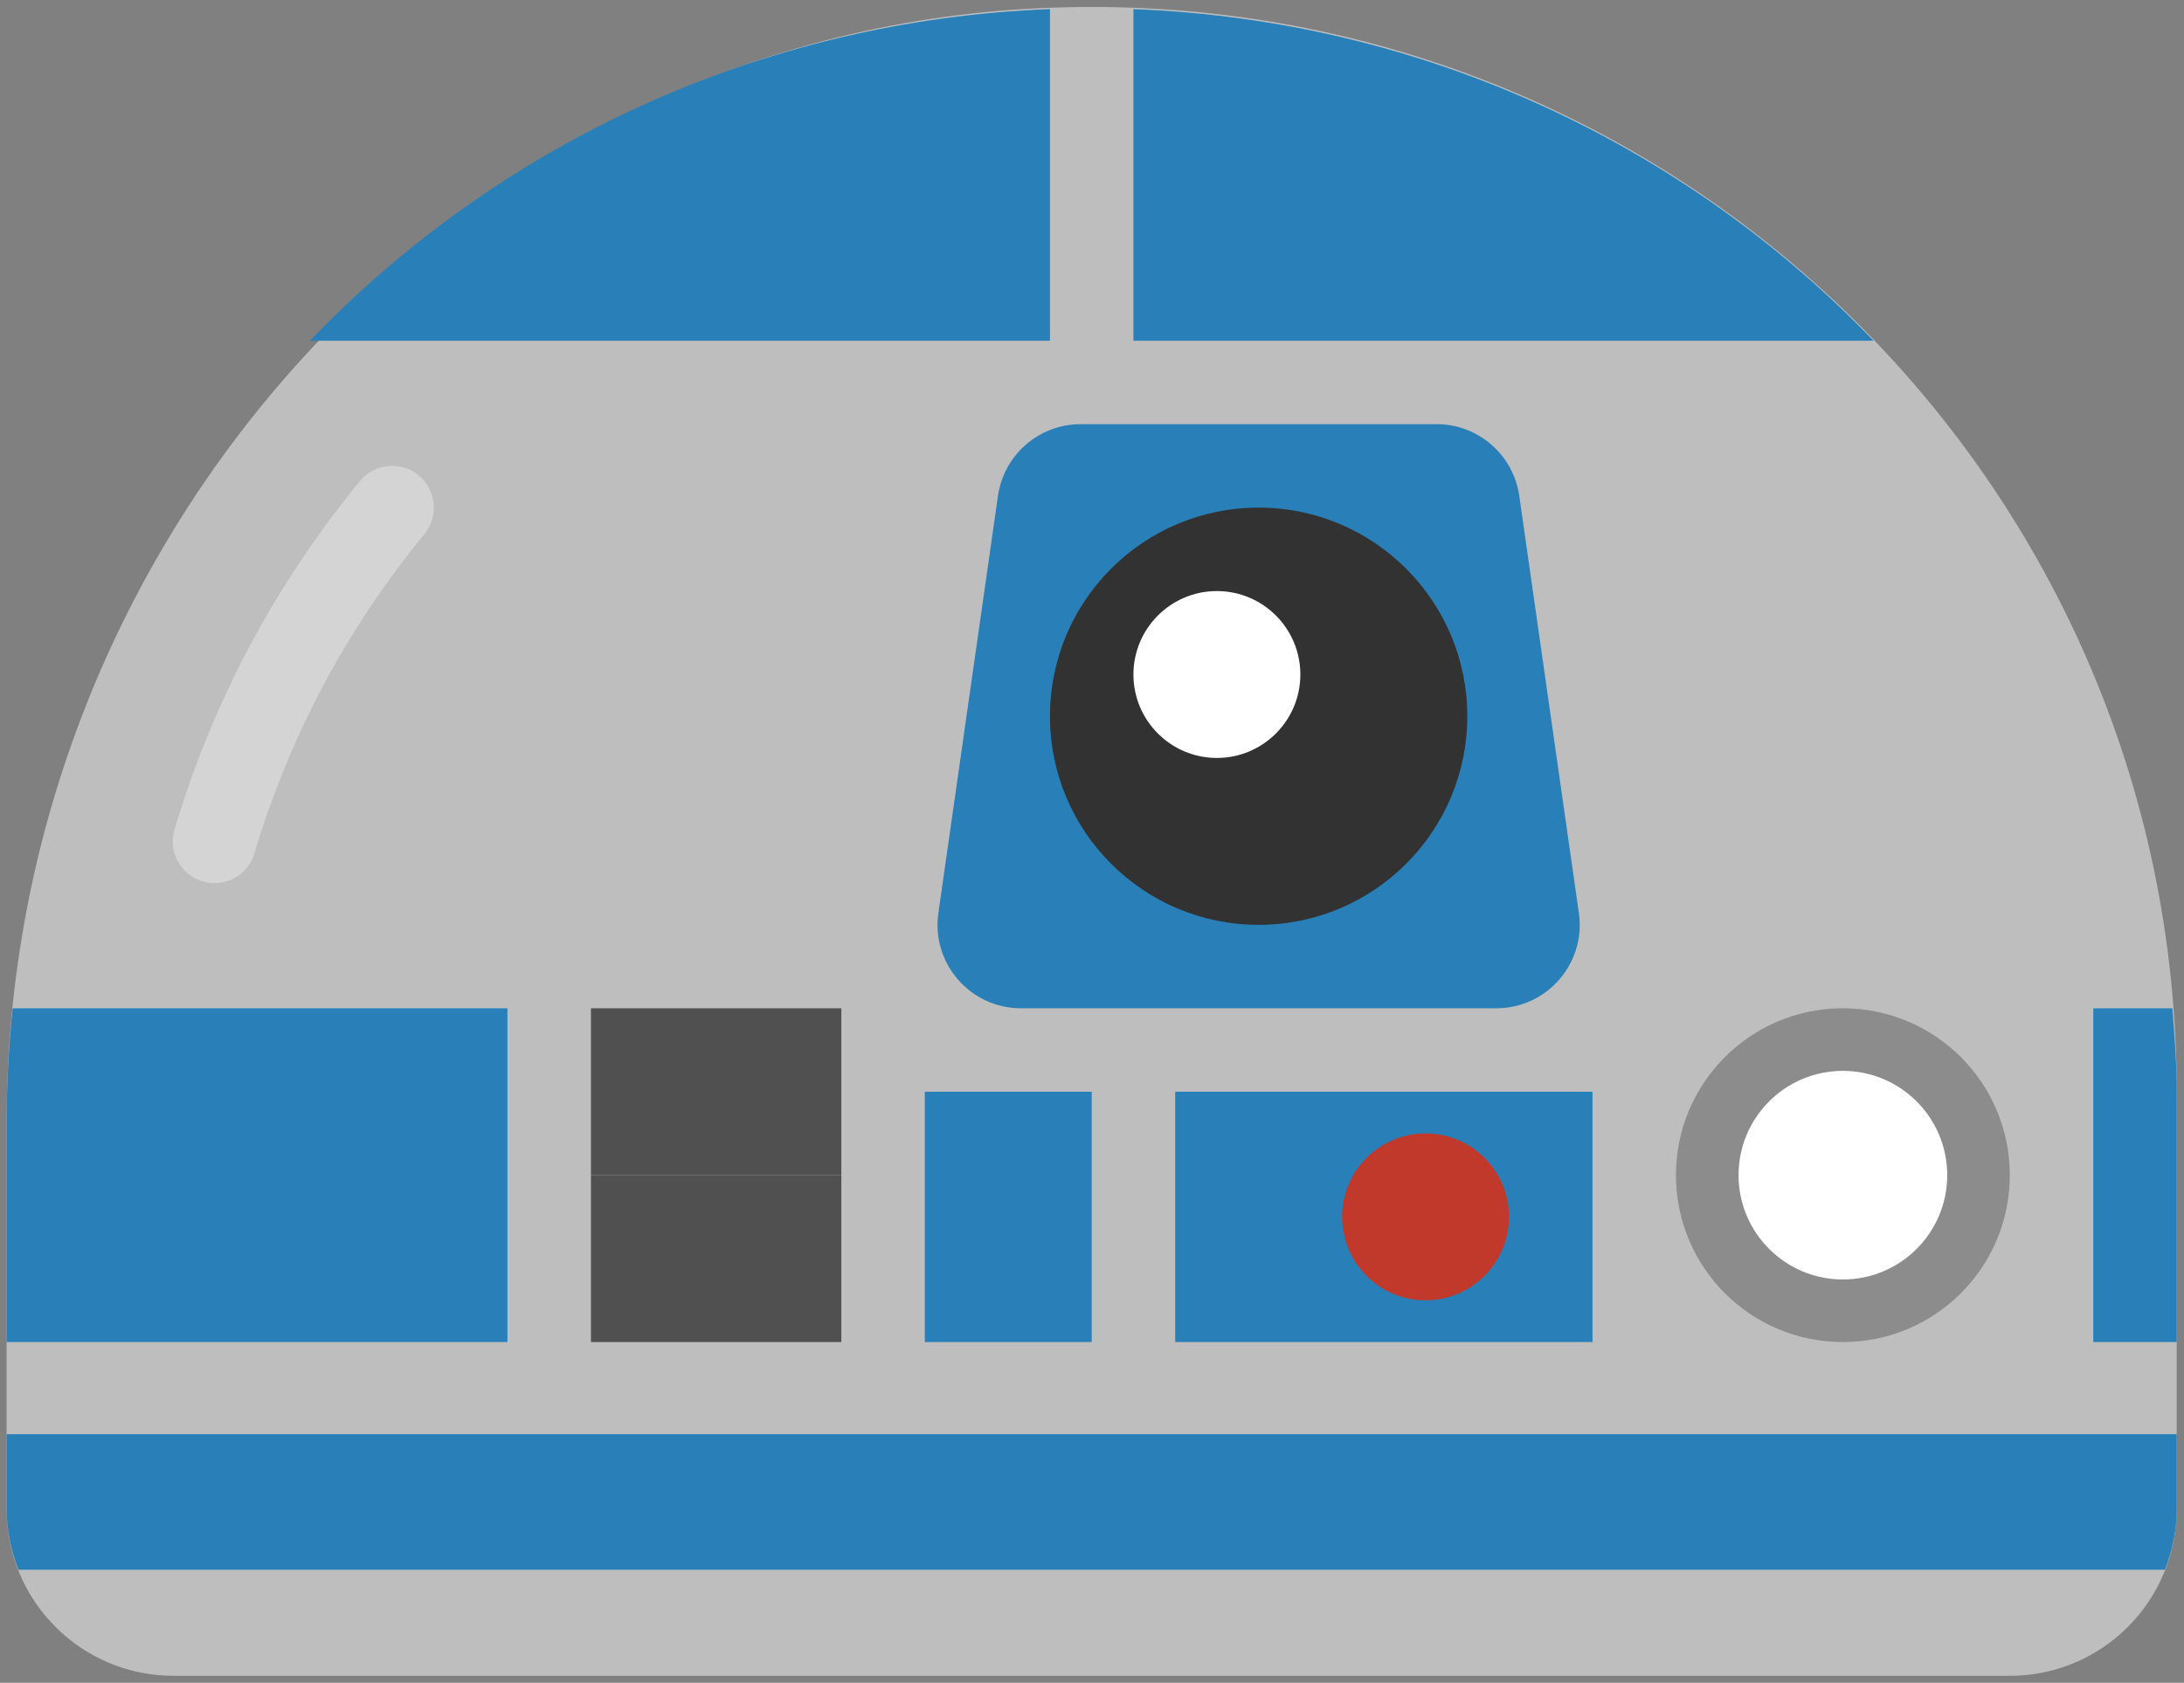 <?xml version="1.0" ?>
<svg height="121px" version="1.1" viewBox="0 0 157 121" width="157px"
    xmlns="http://www.w3.org/2000/svg">
    <rect x="0" y="0" width="157" height="121" fill="#808080" stroke="none"/>
    <title />
    <desc />
    <defs />
    <g fill="none" fill-rule="evenodd" id="Page-1" stroke="none" stroke-width="1">
        <g id="star-wars-copy" transform="translate(-283, -907)">
            <g id="r2d2" transform="translate(283, 907)">
                <path
                    d="M74.708,0.589 C32.756,2.563 0.476,38.701 0.476,80.701 L0.476,108.499 C0.476,115.129 5.852,120.499 12.476,120.499 L144.476,120.499 C151.106,120.499 156.476,115.129 156.476,108.499 L156.476,78.499 C156.476,34.171 119.498,-1.523 74.708,0.589"
                    fill="#BEBEBE" id="Fill-259" />
                <path
                    d="M81.478,0.656 L81.478,24.5 L134.68,24.5 C121.138,10.406 102.364,1.454 81.478,0.656"
                    fill="#2980B9" id="Fill-260" />
                <path
                    d="M75.478,0.656 C54.592,1.454 35.818,10.406 22.276,24.5 L75.478,24.5 L75.478,0.656 Z"
                    fill="#2980B9" id="Fill-261" />
                <path
                    d="M107.56,72.5 L73.396,72.5 C69.742,72.5 66.94,69.266 67.456,65.654 L71.74,35.654 C72.166,32.696 74.698,30.5 77.68,30.5 L103.276,30.5 C106.258,30.5 108.79,32.696 109.216,35.654 L113.5,65.654 C114.016,69.266 111.214,72.5 107.56,72.5"
                    fill="#2980B9" id="Fill-262" />
                <path
                    d="M105.478,51.5 C105.478,59.786 98.764,66.5 90.478,66.5 C82.192,66.5 75.478,59.786 75.478,51.5 C75.478,43.214 82.192,36.5 90.478,36.5 C98.764,36.5 105.478,43.214 105.478,51.5"
                    fill="#323232" id="Fill-263" />
                <path
                    d="M93.478,48.5 C93.478,51.812 90.79,54.5 87.478,54.5 C84.166,54.5 81.478,51.812 81.478,48.5 C81.478,45.188 84.166,42.5 87.478,42.5 C90.79,42.5 93.478,45.188 93.478,48.5"
                    fill="#FFFFFF" id="Fill-264" />
                <path d="M42.48,84.5 L60.48,84.5 L60.48,72.5 L42.48,72.5 L42.48,84.5 Z"
                    fill="#505050" id="Fill-265" />
                <path d="M42.48,96.5 L60.48,96.5 L60.48,84.5 L42.48,84.5 L42.48,96.5 Z"
                    fill="#505050" id="Fill-266" />
                <path d="M114.48,96.5 L84.48,96.5 L84.48,78.5 L114.48,78.5 L114.48,96.5 Z"
                    fill="#2980B9" id="Fill-267" />
                <path d="M78.48,96.5 L66.48,96.5 L66.48,78.5 L78.48,78.5 L78.48,96.5 Z"
                    fill="#2980B9" id="Fill-268" />
                <path
                    d="M0.478,108.5 C0.478,110.048 0.796,111.518 1.33,112.874 L155.626,112.874 C156.16,111.518 156.478,110.048 156.478,108.5 L156.478,103.124 L0.478,103.124 L0.478,108.5 Z"
                    fill="#2980B9" id="Fill-269" />
                <path
                    d="M36.478,72.5 L0.91,72.5 C0.634,75.206 0.478,77.936 0.478,80.702 L0.478,96.5 L36.478,96.5 L36.478,72.5 Z"
                    fill="#2980B9" id="Fill-270" />
                <path
                    d="M150.478,72.5 L150.478,96.5 L156.478,96.5 L156.478,78.5 C156.478,76.472 156.316,74.486 156.166,72.5 L150.478,72.5 Z"
                    fill="#2980B9" id="Fill-271" />
                <path
                    d="M144.478,84.5 C144.478,91.13 139.108,96.5 132.478,96.5 C125.848,96.5 120.478,91.13 120.478,84.5 C120.478,77.87 125.848,72.5 132.478,72.5 C139.108,72.5 144.478,77.87 144.478,84.5"
                    fill="#8C8C8C" id="Fill-272" />
                <path
                    d="M139.978,84.5 C139.978,88.64 136.618,92 132.478,92 C128.338,92 124.978,88.64 124.978,84.5 C124.978,80.36 128.338,77 132.478,77 C136.618,77 139.978,80.36 139.978,84.5"
                    fill="#FFFFFF" id="Fill-273" />
                <path
                    d="M108.478,87.5 C108.478,90.812 105.79,93.5 102.478,93.5 C99.166,93.5 96.478,90.812 96.478,87.5 C96.478,84.188 99.166,81.5 102.478,81.5 C105.79,81.5 108.478,84.188 108.478,87.5"
                    fill="#C0392B" id="Fill-274" />
                <path
                    d="M15.42,63.5 C15.138,63.5 14.85,63.458 14.562,63.374 C12.978,62.9 12.072,61.232 12.546,59.642 C15.282,50.468 19.764,42.044 25.866,34.598 C26.922,33.314 28.818,33.134 30.09,34.178 C31.368,35.234 31.554,37.124 30.51,38.402 C24.906,45.23 20.796,52.952 18.294,61.358 C17.904,62.66 16.716,63.5 15.42,63.5"
                    fill="#E6E6E6" id="Fill-275" opacity="0.571" />
            </g>
        </g>
    </g>
</svg>